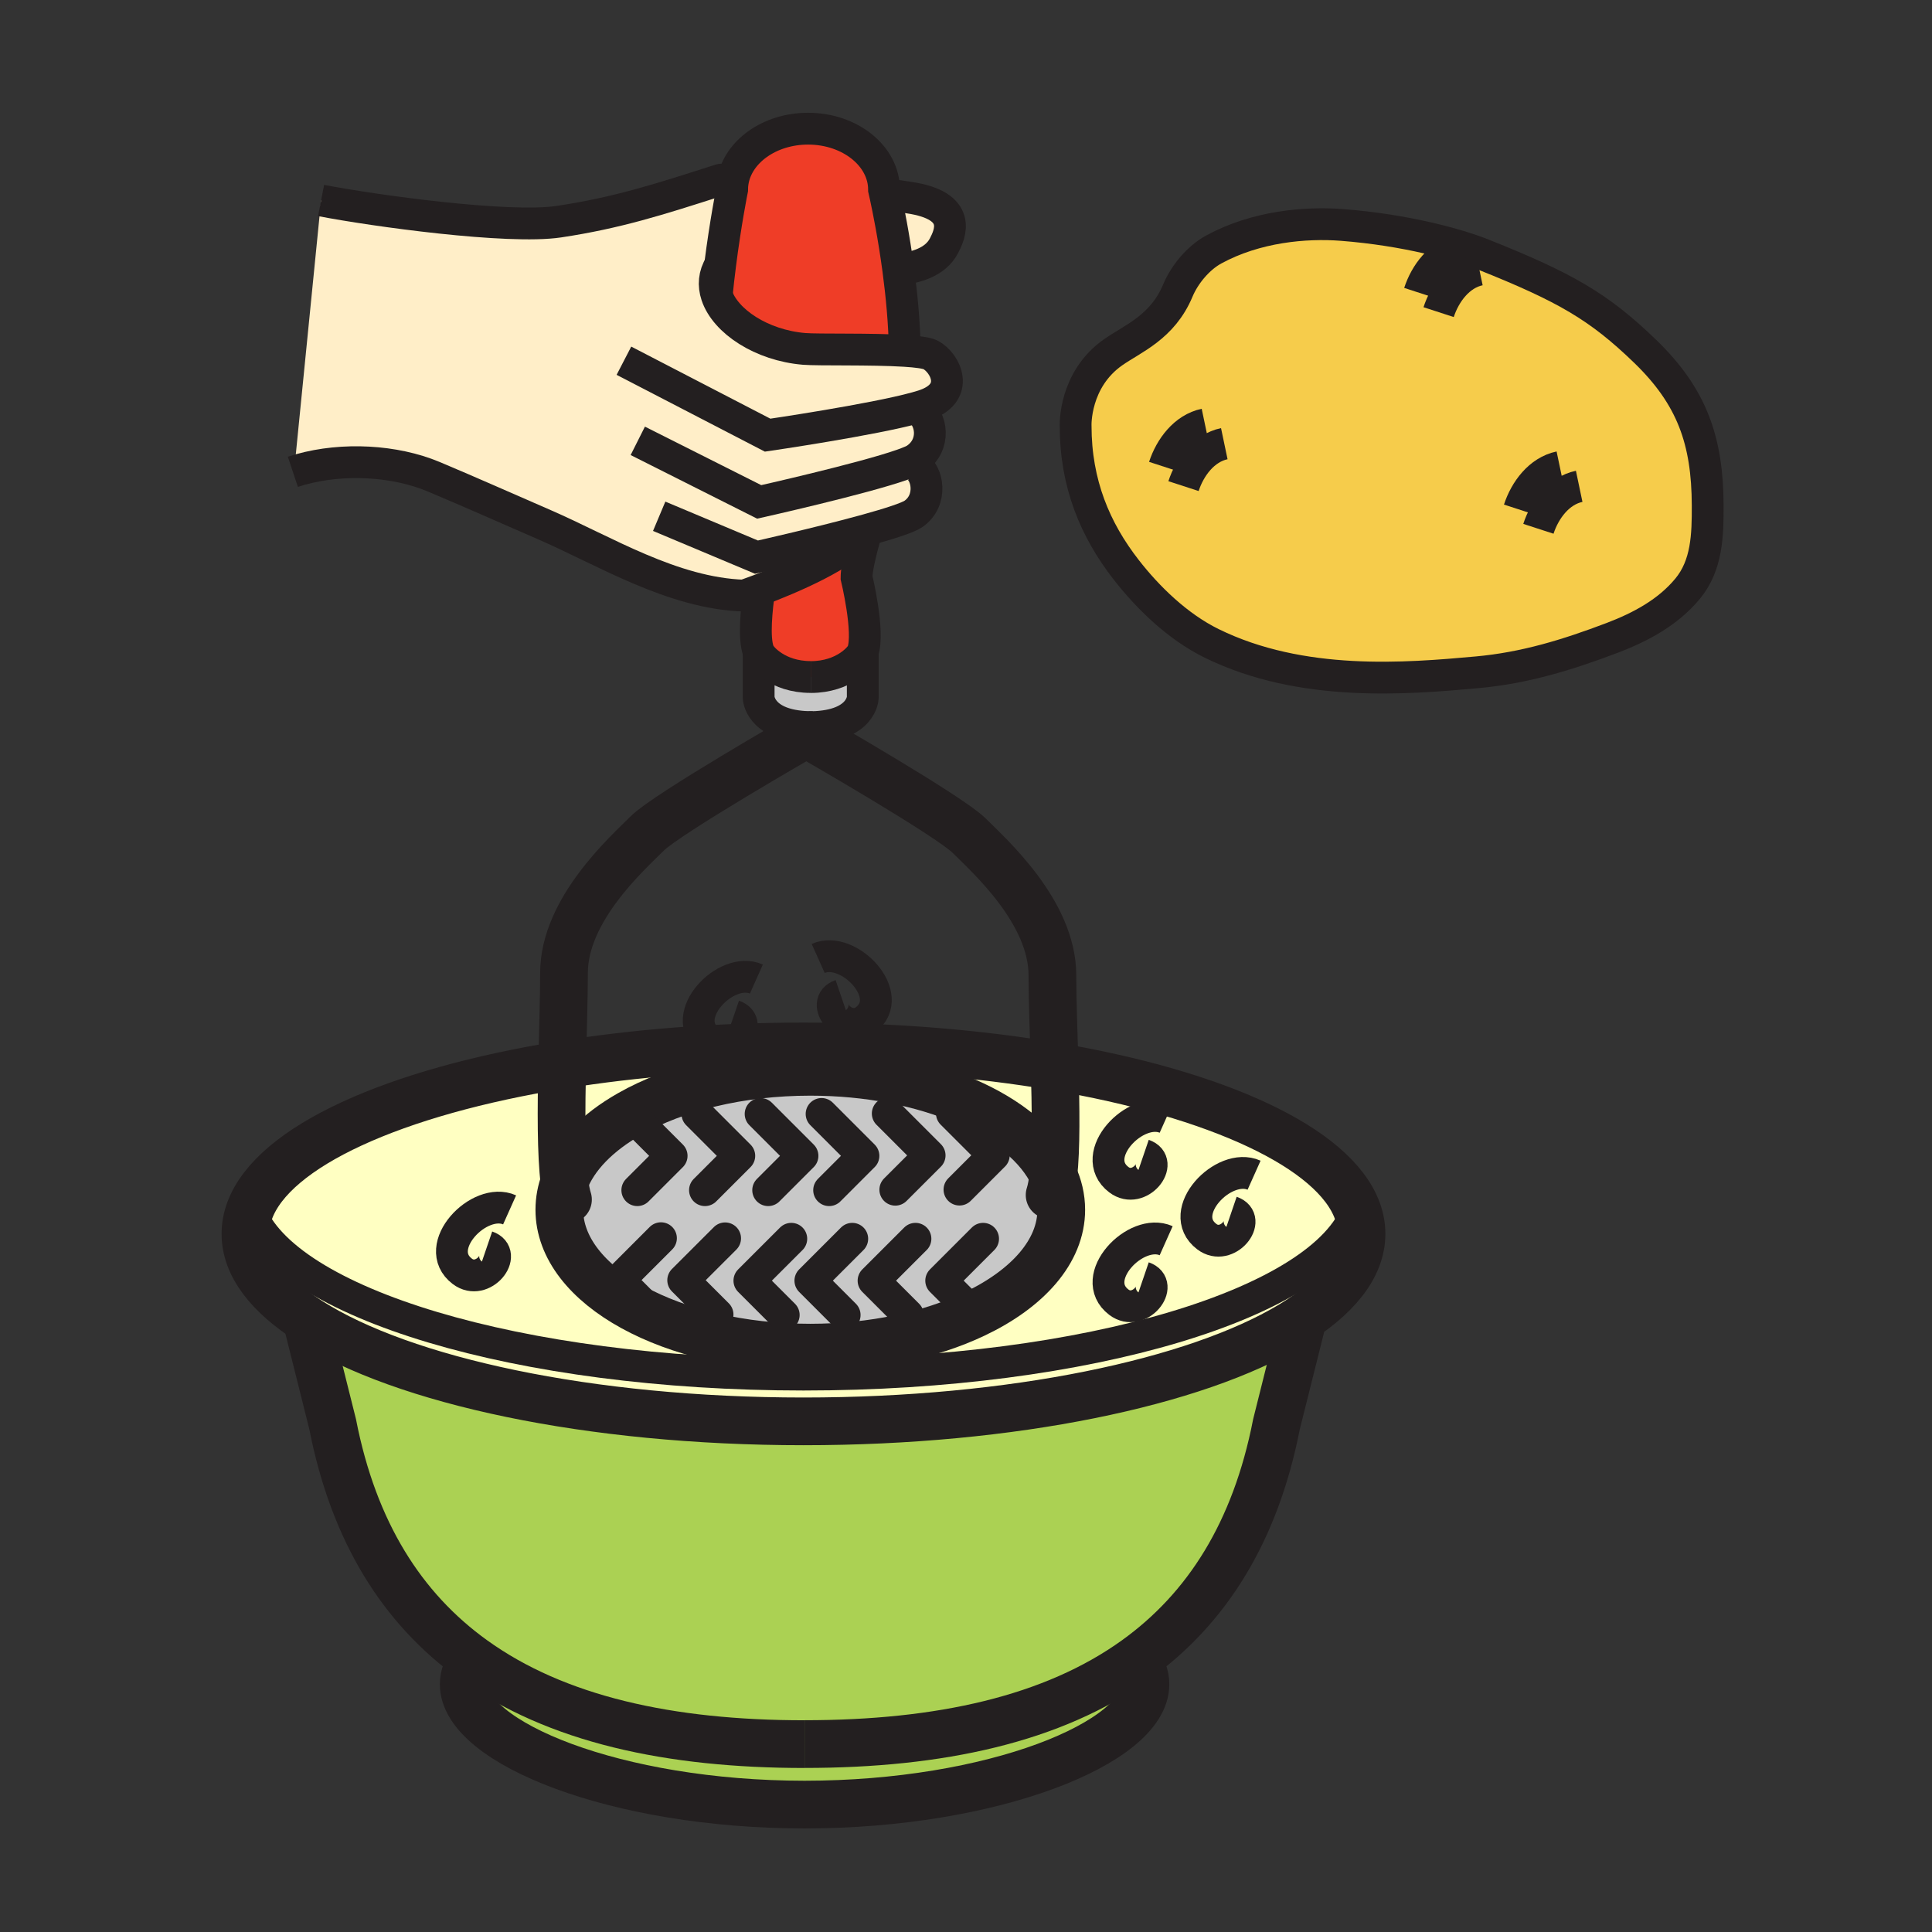 <?xml version="1.0" encoding="iso-8859-1"?>
<!-- Generator: Adobe Illustrator 12.0.1, SVG Export Plug-In . SVG Version: 6.00 Build 51448)  -->
<!DOCTYPE svg PUBLIC "-//W3C//DTD SVG 1.1//EN" "http://www.w3.org/Graphics/SVG/1.1/DTD/svg11.dtd">
<svg version="1.1" id="Layer_1" xmlns="http://www.w3.org/2000/svg" width="850.394" height="850.394"
     viewBox="0 0 850.394 850.394" style="overflow:visible;enable-background:new 0 0 850.394 850.394;"
     xml:space="preserve">
<rect x="0" y="0" width="850.394" height="850.394" fill="#333333" stroke="none"/>
<g id="XMLID_1_">
	<g>
		<path style="fill:#F6CC4B;" d="M751.66,222.47c0.05,13.01-0.271,26.31-8.851,36.67c-8.619,10.41-20.649,16.86-33.189,21.63
			c-19.72,7.48-38.46,13.25-59.49,15.15c-30.99,2.8-77.14,6.73-116.76-12.71c-15.14-7.43-28.24-20.32-37.67-32.44
			c-13.63-17.51-22.25-37.84-22.25-63.35c0,0-0.811-20.26,16.56-32.4c8.67-6.06,21.681-10.97,28.431-27.13
			c3.029-7.24,9.14-14.45,15.81-18.08c18.56-10.13,40.42-12.03,56.37-10.8c28.18,2.18,50.96,8.52,62.21,13.02
			c36.36,14.51,51.04,23.02,71.33,42.63C744.7,174.51,751.58,193.96,751.66,222.47z"/>
        <path style="fill:#FFFFC2;" d="M597.4,532.82c1.25,3.37,1.89,6.81,1.89,10.29c0,14.6-11.28,28.31-31.08,40.21
			c-42.01,25.239-122.34,42.31-214.55,42.31c-94.33,0-176.23-17.86-217.39-44.07c-18.03-11.479-28.24-24.56-28.24-38.449
			c0-3.48,0.64-6.91,1.88-10.271l0.02,0.01c15.11,40.7,118.47,72.2,243.73,72.2C478.95,605.05,582.33,573.54,597.4,532.82z"/>
        <path style="fill:#ABD153;" d="M500.05,730.46c-36.5,26.29-86.41,37.22-145.92,37.22v0.021c-59.5,0-109.4-10.931-145.9-37.23
			c-31.13-22.42-52.51-56.02-61.8-103.55l-10.82-43.22l0.66-2.141c41.16,26.21,123.06,44.07,217.39,44.07
			c92.21,0,172.54-17.07,214.55-42.31l4.29,1.08l-10.65,42.51C552.57,674.44,531.19,708.04,500.05,730.46z"/>
        <path style="fill:#FFFFC2;" d="M428.96,578.37c23.38-11.12,38.17-27.561,38.17-45.89c0-5.24-1.21-10.33-3.479-15.181
			c0,0,0,0,0-0.01c1.319-11.8,1.069-29.94,0.56-47.88c71.46,12.12,122.9,35.62,133.19,63.41
			c-15.07,40.72-118.45,72.229-243.74,72.229c-125.26,0-228.62-31.5-243.73-72.2l-0.02-0.01c10.48-28.359,63.81-52.25,137.54-64.14
			c-0.41,19.39-0.54,39.28,1,51.51c-1.47,3.96-2.25,8.07-2.25,12.271c0,33.529,49.46,60.699,110.46,60.699
			C384.31,593.18,409.58,587.6,428.96,578.37z"/>
        <path style="fill:#ABD153;" d="M354.13,767.7v-0.021c59.51,0,109.42-10.93,145.92-37.22c2.71,3.5,4.141,7.14,4.141,10.9
			c0,25.68-67.171,52.949-150.041,52.949c-82.86,0-150.04-27.27-150.04-52.949c0-3.761,1.43-7.391,4.12-10.891
			C244.73,756.77,294.63,767.7,354.13,767.7z"/>
        <path style="fill:#C8C8C8;" d="M428.96,578.37c-19.38,9.229-44.65,14.81-72.3,14.81c-61,0-110.46-27.17-110.46-60.699
			c0-4.2,0.78-8.311,2.25-12.271c4.29-11.479,14.47-21.78,28.74-29.89c20.08-11.44,48.27-18.551,79.47-18.551
			c51.47,0,94.72,19.341,106.99,45.521c0,0.01,0,0.01,0,0.01c2.27,4.851,3.479,9.94,3.479,15.181
			C467.13,550.81,452.34,567.25,428.96,578.37z"/>
        <path style="fill:#FFFFC2;" d="M464.21,469.41c0.51,17.939,0.76,36.08-0.56,47.88c-12.271-26.18-55.521-45.521-106.99-45.521
			c-31.2,0-59.39,7.11-79.47,18.551c-14.27,8.109-24.45,18.41-28.74,29.89c-1.54-12.229-1.41-32.12-1-51.51
			c32.14-5.19,68.17-8.101,106.21-8.101C393.42,460.6,430.98,463.78,464.21,469.41z"/>
        <path style="fill:#FFEEC8;" d="M399.75,86.92c24.62,3.52,18.23,16.36,15.84,21.09c-3.91,7.72-13.15,9.85-20.21,10.62
			c-1.96-14.64-4.4-26.64-5.57-32.05l4.18-0.51C395.98,86.37,397.91,86.65,399.75,86.92z"/>
        <path style="fill:#FFEEC8;" d="M381.53,233.26c-0.5,0.14-1.01,0.28-1.53,0.42c-6.72,10.34-33.18,21.28-45.79,26.04
			c-4.12,1.55-6.76,2.45-6.76,2.45c-31.48-1.02-61.57-19.82-87.8-31.2c-16.29-7.05-32.51-14.32-48.88-21.18
			c-17.04-7.13-39.77-8.39-58.58-3.12L130,202l11.33-113.75c23.01,4.45,82.41,12.68,104.69,9.32c25.49-3.84,43.73-9.68,69.06-17.79
			c3.57-1.14,1.8-0.86,6.23,0.12l1.21,0.17c-0.18,1.12-0.27,2.26-0.27,3.42c0,0-2.89,14.3-5.29,33.22v0.01
			c-2.65,4.25-2.98,8.81-1.5,13.24c3.82,11.48,19.75,22.04,38.46,23.61c6.18,0.52,29.66-0.06,44.34,0.87
			c5.44,0.34,9.67,0.89,11.37,1.78c6.3,3.31,13.79,16.88-3.34,22.36c-0.88,0.28-1.86,0.57-2.91,0.86
			c7.32,4.73,8.47,16.51-0.13,22.45c-1.06,0.74-3.19,1.64-6.07,2.66l5.8,0.56c5.5,2.88,7.66,15.15-0.92,21.1
			C399.6,227.91,391.43,230.52,381.53,233.26z"/>
        <path style="fill:#EF3D27;" d="M395.38,118.63c1.48,11.01,2.69,23.5,2.88,35.81c-14.68-0.93-38.16-0.35-44.34-0.87
			c-18.71-1.57-34.64-12.13-38.46-23.61c0.45-4.57,0.96-9.02,1.5-13.24v-0.01c2.4-18.92,5.29-33.22,5.29-33.22
			c0-1.16,0.09-2.3,0.27-3.42c2.09-13.21,16.14-23.43,33.17-23.43c18.46,0,33.43,12.02,33.43,26.85c0,0,0.26,1.1,0.69,3.09
			C390.98,91.99,393.42,103.99,395.38,118.63z"/>
        <path style="fill:#EF3D27;" d="M333.93,286.86c-2.33-5.91-0.86-19.37,0.28-27.14c12.61-4.76,39.07-15.7,45.79-26.04
			c0.52-0.14,1.03-0.28,1.53-0.42c-1.25,4.43-4.52,15.78-4.52,20.95c0,0,5.83,23.99,2.75,32.59c-0.31,0.87-0.72,1.59-1.23,2.1
			c0,0-6.72,9.11-21.68,9.11v-0.02c-14.97,0-21.69-9.11-21.69-9.11C334.66,288.38,334.26,287.7,333.93,286.86z"/>
        <path style="fill:#C8C8C8;" d="M379.76,286.8v20.3c0,0-0.34,12.38-22.16,12.96c-0.04,0.01-0.08,0.01-0.12,0.01
			c-1.22-0.01-2.38-0.05-3.47-0.12c-19.75-1.29-20.08-12.87-20.08-12.87v-20.22c0.33,0.84,0.73,1.52,1.23,2.02
			c0,0,6.72,9.11,21.69,9.11v0.02c14.96,0,21.68-9.11,21.68-9.11C379.04,288.39,379.45,287.67,379.76,286.8z"/>
	</g>
    <g>
		<path style="fill:none;stroke:#231F20;stroke-width:14;" d="M316.96,116.72c-2.65,4.25-2.98,8.81-1.5,13.24
			c3.82,11.48,19.75,22.04,38.46,23.61c6.18,0.52,29.66-0.06,44.34,0.87c5.44,0.34,9.67,0.89,11.37,1.78
			c6.3,3.31,13.79,16.88-3.34,22.36c-0.88,0.28-1.86,0.57-2.91,0.86c-19.37,5.37-65.5,12.1-65.5,12.1l-63.25-32.77"/>
        <path style="fill:none;stroke:#231F20;stroke-width:14;" d="M393.99,86.07c1.99,0.3,3.92,0.58,5.76,0.85
			c24.62,3.52,18.23,16.36,15.84,21.09c-3.91,7.72-13.15,9.85-20.21,10.62c-0.35,0.04-0.69,0.08-1.03,0.11"/>
        <path style="fill:none;stroke:#231F20;stroke-width:14;" d="M141.33,88.25c23.01,4.45,82.41,12.68,104.69,9.32
			c25.49-3.84,43.73-9.68,69.06-17.79c3.57-1.14,1.8-0.86,6.23,0.12"/>
        <path style="fill:none;stroke:#231F20;stroke-width:14;" d="M280.73,194.04l53.44,26.88c0,0,45.44-10.18,63.01-16.37
			c2.88-1.02,5.01-1.92,6.07-2.66c8.6-5.94,7.45-17.72,0.13-22.45c0-0.01-0.01-0.01-0.01-0.01"/>
        <path style="fill:none;stroke:#231F20;stroke-width:14;" d="M290.15,227.24l42.82,17.99c0,0,26.66-5.97,47.03-11.55
			c0.52-0.14,1.03-0.28,1.53-0.42c9.9-2.74,18.07-5.35,20.53-7.05c8.58-5.95,6.42-18.22,0.92-21.1"/>
        <path style="fill:none;stroke:#231F20;stroke-width:14;" d="M128.91,207.67c1.08-0.36,2.17-0.69,3.28-1
			c18.81-5.27,41.54-4.01,58.58,3.12c16.37,6.86,32.59,14.13,48.88,21.18c26.23,11.38,56.32,30.18,87.8,31.2c0,0,2.64-0.9,6.76-2.45
			c12.61-4.76,39.07-15.7,45.79-26.04c0.02-0.02,0.03-0.05,0.05-0.07"/>
        <path style="fill:none;stroke:#231F20;stroke-width:21;" d="M463.65,517.3c2.27,4.851,3.479,9.94,3.479,15.181
			c0,18.329-14.79,34.77-38.17,45.89c-19.38,9.229-44.65,14.81-72.3,14.81c-61,0-110.46-27.17-110.46-60.699
			c0-4.2,0.78-8.311,2.25-12.271c4.29-11.479,14.47-21.78,28.74-29.89c20.08-11.44,48.27-18.551,79.47-18.551
			c51.47,0,94.72,19.341,106.99,45.521"/>
        <polyline style="fill:none;stroke:#231F20;stroke-width:14;stroke-linecap:round;stroke-linejoin:round;" points="277.19,490.32 
			295.63,508.76 280.52,523.87 		"/>
        <polyline style="fill:none;stroke:#231F20;stroke-width:14;stroke-linecap:round;stroke-linejoin:round;" points="306.97,490.32 
			325.41,508.76 310.3,523.87 		"/>
        <polyline style="fill:none;stroke:#231F20;stroke-width:14;stroke-linecap:round;stroke-linejoin:round;" points="334.79,490.32 
			353.23,508.76 338.12,523.87 		"/>
        <polyline style="fill:none;stroke:#231F20;stroke-width:14;stroke-linecap:round;stroke-linejoin:round;" points="361.63,490.32 
			380.06,508.76 364.95,523.87 		"/>
        <polyline style="fill:none;stroke:#231F20;stroke-width:14;stroke-linecap:round;stroke-linejoin:round;" points="390.75,490.13 
			409.19,508.57 394.08,523.67 		"/>
        <polyline style="fill:none;stroke:#231F20;stroke-width:14;stroke-linecap:round;stroke-linejoin:round;" points="418.98,490.07 
			437.43,508.51 422.32,523.62 		"/>
        <polyline style="fill:none;stroke:#231F20;stroke-width:14;stroke-linecap:round;stroke-linejoin:round;" points="432.72,545.26 
			414.28,563.7 428.96,578.37 429.4,578.81 		"/>
        <polyline style="fill:none;stroke:#231F20;stroke-width:14;stroke-linecap:round;stroke-linejoin:round;" points="402.95,545.26 
			384.5,563.7 399.62,578.81 		"/>
        <polyline style="fill:none;stroke:#231F20;stroke-width:14;stroke-linecap:round;stroke-linejoin:round;" points="375.13,545.26 
			356.69,563.7 371.79,578.81 		"/>
        <polyline style="fill:none;stroke:#231F20;stroke-width:14;stroke-linecap:round;stroke-linejoin:round;" points="348.3,545.26 
			329.85,563.7 344.97,578.81 		"/>
        <polyline style="fill:none;stroke:#231F20;stroke-width:14;stroke-linecap:round;stroke-linejoin:round;" points="319.17,545.07 
			300.72,563.51 315.84,578.62 		"/>
        <polyline style="fill:none;stroke:#231F20;stroke-width:14;stroke-linecap:round;stroke-linejoin:round;" points="290.93,545.01 
			272.49,563.45 287.6,578.56 		"/>
        <path style="fill:none;stroke:#231F20;stroke-width:21;stroke-linecap:round;stroke-linejoin:round;" d="M353.75,323.64
			c0,0-60.2,34.54-68.88,43.23c-8.69,8.69-36.62,33.51-36.62,61.439c0,10.641-0.48,25.37-0.8,40.391c-0.41,19.39-0.54,39.28,1,51.51
			c0.4,3.15,0.91,5.79,1.55,7.79"/>
        <path style="fill:none;stroke:#231F20;stroke-width:21;stroke-linecap:round;stroke-linejoin:round;" d="M357.73,324.61
			c0,0,60.2,34.55,68.89,43.24c8.689,8.69,36.61,33.51,36.61,61.44c0,10.81,0.569,25.4,0.979,40.12
			c0.51,17.939,0.76,36.08-0.56,47.88c0,0.01,0,0.01,0,0.01c-0.4,3.53-0.931,6.48-1.65,8.7"/>
        <path style="fill:none;stroke:#231F20;stroke-width:14;" d="M333.93,286.74v0.12v20.22c0,0,0.33,11.58,20.08,12.87
			c1.09,0.07,2.25,0.11,3.47,0.12c0.04,0,0.08,0,0.12,0s0.09,0,0.13,0"/>
        <path style="fill:none;stroke:#231F20;stroke-width:14;" d="M334.21,259.72c-1.14,7.77-2.61,21.23-0.28,27.14
			c0.33,0.84,0.73,1.52,1.23,2.02c0,0,6.72,9.11,21.69,9.11"/>
        <path style="fill:none;stroke:#231F20;stroke-width:14;" d="M398.28,155.74c0-0.43-0.01-0.87-0.02-1.3
			c-0.19-12.31-1.4-24.8-2.88-35.81c-1.96-14.64-4.4-26.64-5.57-32.05c-0.43-1.99-0.69-3.09-0.69-3.09
			c0-14.83-14.97-26.85-33.43-26.85c-17.03,0-31.08,10.22-33.17,23.43c-0.18,1.12-0.27,2.26-0.27,3.42c0,0-2.89,14.3-5.29,33.22
			v0.01c-0.54,4.22-1.05,8.67-1.5,13.24"/>
        <path style="fill:none;stroke:#231F20;stroke-width:14;" d="M356.85,298.01c14.96,0,21.68-9.11,21.68-9.11
			c0.51-0.51,0.92-1.23,1.23-2.1c3.08-8.6-2.75-32.59-2.75-32.59c0-5.17,3.27-16.52,4.52-20.95c0.02-0.04,0.03-0.09,0.04-0.13"/>
        <path style="fill:none;stroke:#231F20;stroke-width:14;" d="M379.76,286.76v0.04v20.3c0,0-0.34,12.38-22.16,12.96
			c-0.04,0.01-0.08,0.01-0.12,0.01c-0.49,0.01-0.99,0.02-1.51,0.02"/>
        <path style="fill:none;stroke:#231F20;stroke-width:14;" d="M224.31,532.54c-13.38-5.99-34.84,16.43-20.82,27.05
			c8.99,6.811,20.31-7.689,10.89-10.91"/>
        <path style="fill:none;stroke:#231F20;stroke-width:14;" d="M332.93,430.95c-13.39-5.99-34.84,16.43-20.83,27.04
			c8.99,6.81,20.32-7.681,10.9-10.9"/>
        <path style="fill:none;stroke:#231F20;stroke-width:14;" d="M513.3,546.12c-13.39-5.99-34.84,16.43-20.819,27.06
			c8.989,6.801,20.31-7.71,10.89-10.93"/>
        <path style="fill:none;stroke:#231F20;stroke-width:14;" d="M513.3,492.2c-13.39-5.98-34.84,16.43-20.819,27.06
			c8.989,6.8,20.31-7.7,10.89-10.92"/>
        <path style="fill:none;stroke:#231F20;stroke-width:14;" d="M552,517.28c-13.39-6-34.85,16.41-20.82,27.04
			c8.99,6.81,20.311-7.7,10.891-10.91"/>
        <path style="fill:none;stroke:#231F20;stroke-width:14;" d="M360.14,421.88c13.37-5.99,34.83,16.43,20.81,27.04
			c-8.99,6.811-20.32-7.68-10.89-10.9"/>
        <path style="fill:none;stroke:#231F20;stroke-width:21;" d="M597.4,532.82c1.25,3.37,1.89,6.81,1.89,10.29
			c0,14.6-11.28,28.31-31.08,40.21c-42.01,25.239-122.34,42.31-214.55,42.31c-94.33,0-176.23-17.86-217.39-44.07
			c-18.03-11.479-28.24-24.56-28.24-38.449c0-3.48,0.64-6.91,1.88-10.271c10.48-28.359,63.81-52.25,137.54-64.14
			c32.14-5.19,68.17-8.101,106.21-8.101c39.76,0,77.32,3.181,110.55,8.811C535.67,481.53,587.11,505.03,597.4,532.82z"/>
        <path style="fill:none;stroke:#231F20;stroke-width:14;" d="M598.03,530.97c-0.19,0.62-0.4,1.24-0.63,1.851
			c-15.07,40.72-118.45,72.229-243.74,72.229c-125.26,0-228.62-31.5-243.73-72.2"/>
        <path style="fill:none;stroke:#231F20;stroke-width:21;" d="M354.15,767.7c-0.01,0-0.01,0-0.02,0
			c-59.5,0-109.4-10.931-145.9-37.23c-31.13-22.42-52.51-56.02-61.8-103.55l-10.82-43.22"/>
        <path style="fill:none;stroke:#231F20;stroke-width:21;" d="M354.13,767.68c59.51,0,109.42-10.93,145.92-37.22
			c31.141-22.42,52.521-56.02,61.8-103.55l10.65-42.51l0.18-0.71"/>
        <path style="fill:none;stroke:#231F20;stroke-width:21;" d="M500.03,730.43c0.01,0.011,0.02,0.021,0.02,0.03
			c2.71,3.5,4.141,7.14,4.141,10.9c0,25.68-67.171,52.949-150.041,52.949c-82.86,0-150.04-27.27-150.04-52.949
			c0-3.761,1.43-7.391,4.12-10.891l0.01-0.01"/>
        <path style="fill:none;stroke:#231F20;stroke-width:14;" d="M518.44,127.89c3.029-7.24,9.14-14.45,15.81-18.08
			c18.56-10.13,40.42-12.03,56.37-10.8c28.18,2.18,50.96,8.52,62.21,13.02c36.36,14.51,51.04,23.02,71.33,42.63
			c20.54,19.85,27.42,39.3,27.5,67.81c0.05,13.01-0.271,26.31-8.851,36.67c-8.619,10.41-20.649,16.86-33.189,21.63
			c-19.72,7.48-38.46,13.25-59.49,15.15c-30.99,2.8-77.14,6.73-116.76-12.71c-15.14-7.43-28.24-20.32-37.67-32.44
			c-13.63-17.51-22.25-37.84-22.25-63.35c0,0-0.811-20.26,16.56-32.4C498.68,148.96,511.69,144.05,518.44,127.89z"/>
        <path style="fill:none;stroke:#231F20;stroke-width:14;" d="M512.44,205.46c2.729-8.39,8.979-16.8,17.939-18.68"/>
        <path style="fill:none;stroke:#231F20;stroke-width:14;" d="M520.94,213.97c2.729-8.39,8.989-16.8,17.949-18.68"/>
        <path style="fill:none;stroke:#231F20;stroke-width:14;" d="M668.65,224.26c2.729-8.4,8.979-16.81,17.939-18.69"/>
        <path style="fill:none;stroke:#231F20;stroke-width:14;" d="M677.15,232.76c2.729-8.4,8.989-16.81,17.949-18.69"/>
        <path style="fill:none;stroke:#231F20;stroke-width:14;" d="M624.73,128.89c2.729-8.4,8.979-16.8,17.939-18.69"/>
        <path style="fill:none;stroke:#231F20;stroke-width:14;" d="M633.23,137.39c2.729-8.39,8.979-16.8,17.939-18.68"/>
	</g>
</g>
    <rect style="fill:none;" width="850.394" height="850.394"/>
</svg>
